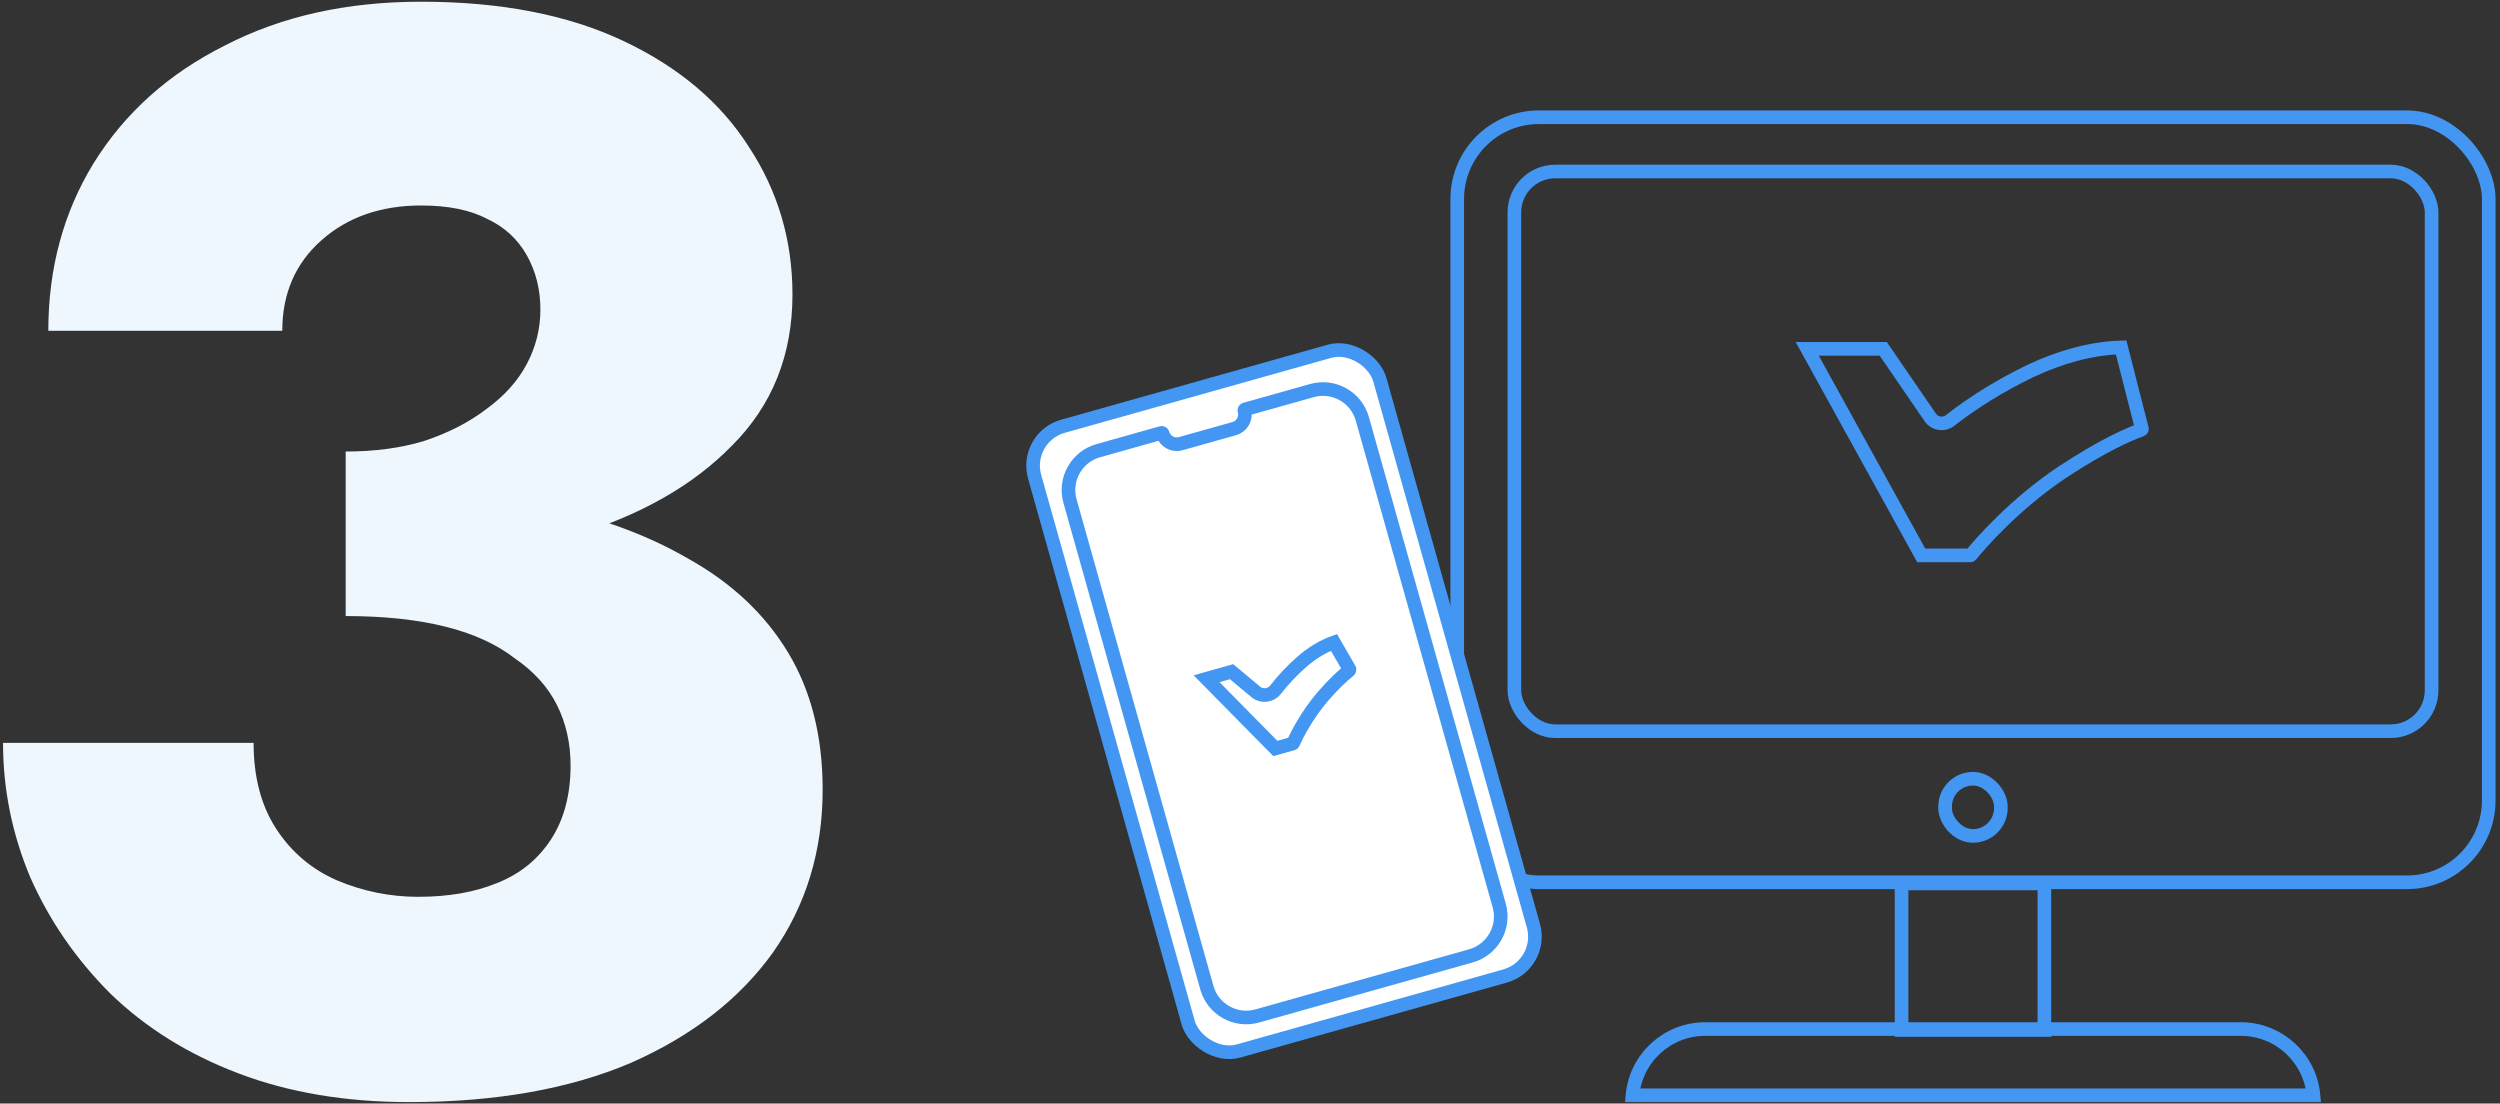 <svg width="367" height="162" viewBox="0 0 367 162" fill="none" xmlns="http://www.w3.org/2000/svg">
<rect x="0" y="0" width="367" height="162" fill="#333333" stroke="none"/>
<rect x="213.923" y="17.209" width="151.421" height="112.312" rx="12" stroke="#4397F3" stroke-width="2"/>
<rect x="222.31" y="25.176" width="134.648" height="82.164" rx="6" stroke="#4397F3" stroke-width="2"/>
<path d="M302.831 69.262L302.826 69.265C295.661 74.041 290.638 79.872 289.31 81.509C289.303 81.518 289.296 81.522 289.292 81.525C289.288 81.526 289.284 81.527 289.28 81.527H282.035L265.298 51.209L276.458 51.209L283.369 61.284C284.033 62.253 285.369 62.433 286.274 61.723C289.611 59.107 293.511 56.67 298.035 54.474C302.624 52.316 307.111 51.129 311.381 51.001L314.44 62.983C314.44 62.983 314.445 62.998 314.427 63.029C314.409 63.062 314.379 63.086 314.349 63.096C312.62 63.705 308.833 65.312 302.831 69.262Z" stroke="#4397F3" stroke-width="2"/>
<rect x="285.539" y="114.319" width="8.189" height="8.395" rx="4.094" stroke="#4397F3" stroke-width="2"/>
<rect x="279.149" y="129.691" width="20.969" height="21.509" stroke="#4397F3" stroke-width="2"/>
<path d="M239.647 160.787C240.151 155.334 244.739 151.064 250.323 151.064H328.944C334.529 151.064 339.117 155.334 339.621 160.787H239.647Z" stroke="#4397F3" stroke-width="2"/>
<path d="M50.745 83.124V66.284C55.029 66.284 58.87 65.767 62.268 64.733C65.813 63.551 68.841 62 71.353 60.08C74.012 58.159 76.006 55.943 77.335 53.432C78.665 50.921 79.33 48.262 79.33 45.455C79.33 42.501 78.665 39.841 77.335 37.478C76.006 35.114 74.086 33.342 71.574 32.16C69.063 30.83 65.813 30.166 61.825 30.166C55.916 30.166 51.041 31.864 47.2 35.262C43.359 38.66 41.439 43.091 41.439 48.557H7.093C7.093 39.398 9.309 31.2 13.74 23.961C18.32 16.575 24.746 10.814 33.018 6.677C41.291 2.393 50.893 0.251 61.825 0.251C73.495 0.251 83.392 2.172 91.517 6.013C99.642 9.854 105.772 15.024 109.909 21.524C114.193 28.023 116.335 35.262 116.335 43.239C116.335 52.102 113.38 59.489 107.471 65.398C101.71 71.307 93.881 75.738 83.983 78.693C74.086 81.647 63.006 83.124 50.745 83.124ZM60.052 161.787C50.745 161.787 42.399 160.384 35.013 157.577C27.627 154.77 21.348 150.856 16.178 145.833C11.155 140.811 7.241 135.123 4.434 128.771C1.775 122.419 0.445 115.845 0.445 109.05H37.228C37.228 114.073 38.336 118.283 40.552 121.68C42.768 125.078 45.723 127.589 49.416 129.214C53.257 130.839 57.245 131.652 61.381 131.652C65.813 131.652 69.654 130.987 72.904 129.657C76.301 128.328 78.96 126.186 80.881 123.231C82.801 120.277 83.761 116.658 83.761 112.374C83.761 109.124 83.097 106.169 81.767 103.51C80.438 100.851 78.37 98.562 75.563 96.641C72.904 94.573 69.506 93.022 65.37 91.988C61.234 90.954 56.359 90.437 50.745 90.437V71.38C60.938 71.38 70.245 72.267 78.665 74.04C87.233 75.664 94.693 78.323 101.045 82.017C107.397 85.562 112.272 90.141 115.67 95.755C119.067 101.368 120.766 108.09 120.766 115.919C120.766 124.93 118.329 132.907 113.454 139.85C108.579 146.646 101.636 152.038 92.625 156.026C83.614 159.867 72.756 161.787 60.052 161.787Z" fill="#EEF6FE"/>
<rect x="150.258" y="64.201" width="52.64" height="95.264" rx="6" transform="rotate(-15.71 150.258 64.201)" fill="white" stroke="#4397F3" stroke-width="2"/>
<path d="M157.076 73.559C156.179 70.369 158.037 67.056 161.227 66.159L170.503 63.549C170.579 63.528 170.658 63.572 170.68 63.648C171 64.788 172.184 65.452 173.323 65.131L181.192 62.918C182.331 62.597 182.995 61.414 182.675 60.275C182.653 60.199 182.698 60.12 182.774 60.098L192.591 57.337C195.781 56.44 199.094 58.298 199.991 61.488L220.083 132.92C220.98 136.11 219.121 139.423 215.931 140.32L184.568 149.142C181.378 150.039 178.065 148.181 177.167 144.991L157.076 73.559Z" fill="white" stroke="#4397F3" stroke-width="2"/>
<path d="M194.177 102.26L194.177 102.26L194.173 102.265C191.802 105.031 190.347 107.959 189.828 109.108C189.821 109.124 189.812 109.135 189.804 109.142C189.797 109.148 189.792 109.15 189.79 109.15L187.219 109.874L177.123 99.64L180.798 98.606L184.352 101.571C185.258 102.328 186.578 102.126 187.264 101.233C188.305 99.878 189.562 98.527 191.063 97.194C192.614 95.851 194.211 94.88 195.824 94.305L198.109 98.258C198.11 98.26 198.112 98.264 198.114 98.274C198.115 98.285 198.115 98.303 198.11 98.327C198.097 98.379 198.066 98.427 198.031 98.455C197.216 99.093 195.915 100.256 194.177 102.26Z" stroke="#4397F3" stroke-width="2"/>
</svg>

